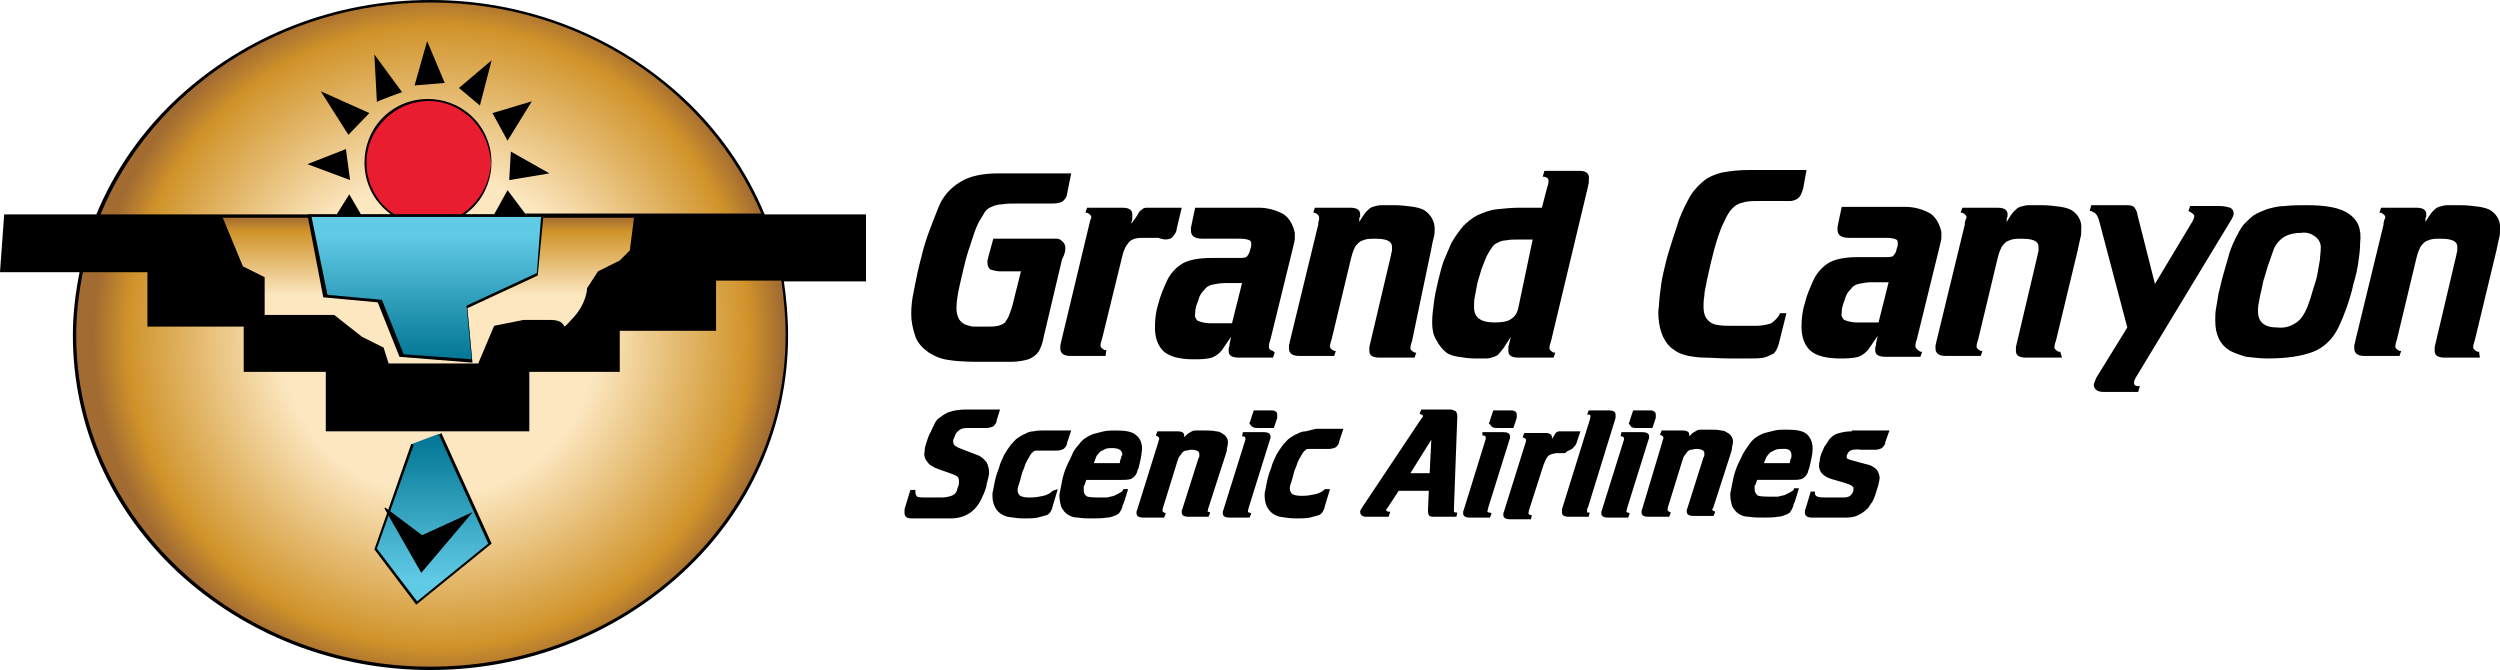 <?xml version="1.0" encoding="utf-8"?>
<!-- Generator: Adobe Illustrator 25.4.1, SVG Export Plug-In . SVG Version: 6.00 Build 0)  -->
<svg version="1.1" id="Layer_1" xmlns="http://www.w3.org/2000/svg" xmlns:xlink="http://www.w3.org/1999/xlink" x="0px" y="0px"
	 viewBox="0 0 298.5 80" style="enable-background:new 0 0 298.5 80;" xml:space="preserve">
<style type="text/css">
	.st0{fill:url(#SVGID_1_);}
	.st1{fill:#EA1C30;}
	.st2{fill:url(#SVGID_00000137125223996736092680000017644110609463340951_);}
	.st3{fill:url(#SVGID_00000115499996578195230970000013263770346853577876_);}
	.st4{fill:url(#SVGID_00000023242385441019389760000010574179387979759263_);}
</style>
<g>
	
		<radialGradient id="SVGID_1_" cx="2178.513" cy="455.266" r="109.659" gradientTransform="matrix(0.376 0 0 0.376 -766.765 -131.029)" gradientUnits="userSpaceOnUse">
		<stop  offset="0.46" style="stop-color:#FCE7C0"/>
		<stop  offset="0.9" style="stop-color:#D0932A"/>
		<stop  offset="1" style="stop-color:#A26B32"/>
	</radialGradient>
	<path class="st0" d="M94,40c0,22-19,39.8-42.5,39.8S8.9,62,8.9,40S28,0.2,51.5,0.2S94,18,94,40z"/>
	<path class="st1" d="M43.6,19.4c0-4.1,3.3-7.5,7.5-7.5c4.1,0,7.5,3.3,7.5,7.5s-3.3,7.5-7.5,7.5l0,0C47,26.9,43.6,23.6,43.6,19.4
		C43.6,19.4,43.6,19.4,43.6,19.4z"/>
	<path d="M60.8,21.5l4.8-0.8L61,18.1L60.8,21.5L60.8,21.5z M51,4.9l-1.5,5.3l3.6-0.3L51,4.9z M48,11l-3.3-4.5l0.3,5.7
		C44.9,12.1,48,11,48,11z M44.1,13.5l-5.8-2.6l3.3,5.2C41.6,16.1,44.1,13.5,44.1,13.5z M41.3,17.8l-4.6,1.8l5.1,1.9L41.3,17.8z
		 M58.7,7.2l-3.9,3.3l2.5,2.1L58.7,7.2z M63.5,12.1l-4.7,1.4l1.8,3.3L63.5,12.1z"/>
	<path d="M103.4,25.6H91.3c-2.2-5.3-5.5-10-9.7-13.9C73.5,4.2,62.8,0,51.4,0S29.3,4.2,21.2,11.7c-4.2,3.9-7.5,8.6-9.7,13.9h-11
		L0,32.5h9.5C9,35,8.7,37.5,8.7,40c0,10.7,4.4,20.7,12.5,28.3C29.3,75.8,40,80,51.4,80s22.1-4.2,30.2-11.7S94.1,50.7,94.1,40
		c0-2.1-0.2-4.3-0.5-6.4h9.8V25.6z M51.4,0.3c18,0,33.3,10.5,39.5,25.2H62.7l-2.1-2.8L59,25.6h-3.5c3.4-2.4,4.2-7.2,1.8-10.6
		s-7.2-4.2-10.6-1.8c-3.4,2.4-4.2,7.2-1.8,10.6c0.5,0.7,1.1,1.3,1.8,1.8h-3.6l-1.4-2.4l-1.5,2.4H12C18.1,10.8,33.5,0.3,51.4,0.3z
		 M55.1,25.6h-8c-3.4-2.2-4.4-6.8-2.1-10.2s6.8-4.4,10.2-2.1c2.1,1.4,3.3,3.7,3.4,6.2C58.5,21.9,57.2,24.2,55.1,25.6z M93.8,40
		c0,21.9-19,39.6-42.4,39.6S9.1,61.8,9.1,40c0-2.5,0.3-5,0.8-7.5h7.7V39h11.5v5.4h9.8v7.1h24.3v-7.1H74v-4.9h11.5v-6h7.8
		C93.6,35.7,93.8,37.8,93.8,40L93.8,40z"/>
	
		<linearGradient id="SVGID_00000069370644479570007200000013450179678934883968_" gradientUnits="userSpaceOnUse" x1="51.174" y1="-157.876" x2="51.174" y2="-175.281" gradientTransform="matrix(1 0 0 1 0 201.2)">
		<stop  offset="0.46" style="stop-color:#FCE7C0"/>
		<stop  offset="0.9" style="stop-color:#D0932A"/>
		<stop  offset="1" style="stop-color:#A26B32"/>
	</linearGradient>
	<path style="fill:url(#SVGID_00000069370644479570007200000013450179678934883968_);" d="M62.5,38.2h3.2c1.2,0,1.5,0.4,1.7,0.8
		c0.3-0.2,0.5-0.5,0.8-0.8c1.9-1.9,1.9-3.8,1.9-3.8v0l0,0l1.3-2l2.6-1.3l1.2-1.2l0.5-3.9H26.6l2.4,5.8l2.6,1.3v4.5h8.3l3.3,2.6
		l2.6,1.3l0.6,1.9h10.7l1.9-4.5L62.5,38.2z"/>
	
		<linearGradient id="SVGID_00000183210766082771481820000010897785947611782575_" gradientUnits="userSpaceOnUse" x1="259.078" y1="-127" x2="259.078" y2="-109.535" gradientTransform="matrix(1 0 0 1 -208.28 152.69)">
		<stop  offset="0.14" style="stop-color:#61CAE5"/>
		<stop  offset="1" style="stop-color:#007593"/>
	</linearGradient>
	<path style="fill:url(#SVGID_00000183210766082771481820000010897785947611782575_);" d="M38.9,35.4l6.5,0.7l2.6,6.5l8.4,0.6
		l-0.6-6.5l8.4-3.9l0.6-7.1H36.8L38.9,35.4z"/>
	
		<linearGradient id="SVGID_00000042698279832945918160000000353947928123947434_" gradientUnits="userSpaceOnUse" x1="259.979" y1="-80.577" x2="259.979" y2="-100.746" gradientTransform="matrix(1 0 0 1 -208.28 152.69)">
		<stop  offset="0.14" style="stop-color:#61CAE5"/>
		<stop  offset="1" style="stop-color:#007593"/>
	</linearGradient>
	<path style="fill:url(#SVGID_00000042698279832945918160000000353947928123947434_);" d="M49.2,53l-4.4,12.5l4.9,6.5l8.7-7.1
		l-6-13.1"/>
	<path d="M36.7,25.6h28.2l-0.7,7.3l-8.4,3.9l0.6,6.5l-8.7-0.7l-2.6-6.5l-6.5-0.6L36.7,25.6z M64.6,25.9H37.2l1.9,9.3l6.5,0.6
		l2.6,6.5l8.1,0.6l-0.6-6.4l8.4-3.9L64.6,25.9z M44.7,65.6L49.1,53l0.3,0.1l-4.4,12.4l4.8,6.3l8.5-6.9l-5.9-13l0.3-0.2l6,13.2
		l-9,7.3L44.7,65.6z"/>
	<path d="M56.3,61.2l-5.9,2.7L46,60.6l-0.1,0.1l4.4,7.7l6.1-7.2L56.3,61.2L56.3,61.2z"/>
	<path d="M139.9,28.4c0.3-0.3,0.6-0.7,0.6-1.1l0.6-2.5H137c-0.2,0-0.3,0-0.5,0.1c-0.1,0.1-0.3,0.2-0.4,0.3c-0.1,0.1-0.2,0.3-0.3,0.5
		l-0.7,1l0-0.2c0.1-0.2,0.1-0.3,0.1-0.5c0-0.1,0-0.2,0-0.4c0-0.4-0.2-0.8-1.2-0.8h-4.2l-0.2,0.6l0.2,0c0.4,0.2,0.5,0.4,0.5,0.5
		c0,0.1,0,0.2-0.1,0.3l-3.5,14.6l-0.1,0.5c0,0.1,0,0.2,0,0.3c0,0.4,0.2,0.9,1.2,0.9h4.2l0.1-0.7l-0.2,0c-0.4-0.2-0.5-0.4-0.5-0.5
		c0-0.3,0.1-0.6,0.2-0.9l2.3-9.4c0.1-0.4,0.2-0.9,0.4-1.3c0.1-0.3,0.3-0.5,0.5-0.8c0.2-0.2,0.4-0.3,0.7-0.4c0.4-0.1,0.7-0.1,1.1-0.1
		h1.7C139.1,28.7,139.6,28.6,139.9,28.4z"/>
	<path d="M127.2,29.6c0-0.4-0.2-0.7-0.5-0.9c-0.1-0.1-0.3-0.2-0.5-0.2c-0.3,0-0.6,0-0.9,0h-6.7l-0.6,2.2c0,0.2-0.1,0.3-0.1,0.4
		c0,0.1,0,0.2,0,0.3c0,0.3,0.1,0.6,0.4,0.8c0.4,0.1,0.7,0.2,1.1,0.2h2.5l-0.9,3.6c-0.1,0.5-0.3,1.1-0.5,1.6
		c-0.1,0.3-0.3,0.6-0.5,0.9c-0.2,0.2-0.5,0.3-0.8,0.4c-0.5,0.1-0.9,0.1-1.4,0.1c-0.7,0-1.2,0-1.5,0c-0.3,0-0.6-0.1-0.9-0.2
		c-0.4-0.1-0.7-0.4-0.9-0.7c-0.2-0.4-0.3-0.8-0.3-1.3c0-0.9,0.2-1.9,0.4-2.8c0.3-1.3,0.6-2.7,1-4c0.2-0.5,0.3-0.9,0.4-1.2
		c0.1-0.3,0.2-0.6,0.3-0.9c0.1-0.3,0.2-0.6,0.3-0.8s0.2-0.5,0.4-0.8c0.2-0.3,0.4-0.7,0.6-1c0.2-0.3,0.5-0.5,0.8-0.6
		c0.4-0.2,0.8-0.3,1.2-0.3c0.6-0.1,1.2-0.1,1.8-0.1h4c0.5,0,0.9,0,1.4-0.2c0.3-0.2,0.6-0.6,0.6-0.9l0.5-2.5h-8.6
		c-1.9,0-3.5,0.3-4.6,1c-1.2,0.7-2.2,1.8-2.7,3.2c-0.4,1-0.8,2-1.2,3.1c-0.4,1.1-0.7,2.3-1,3.5c-0.3,1.2-0.5,2.3-0.7,3.3
		c-0.2,0.9-0.3,1.8-0.3,2.7c0,0.9,0.2,1.8,0.5,2.7c0.3,0.8,0.9,1.4,1.6,1.9c0.8,0.5,1.6,0.8,2.5,0.9c1.3,0.2,2.7,0.2,4,0.2
		c1.4,0,2.5,0,3.3,0c0.7,0,1.4-0.1,2.1-0.3c0.5-0.2,0.9-0.5,1.2-0.9c0.3-0.5,0.5-1.1,0.6-1.7l2.2-9.3
		C127.2,30.2,127.2,29.9,127.2,29.6L127.2,29.6z"/>
	<path d="M188.6,20.4h-4.2l-0.2,0.7l0.2,0c0.4,0.1,0.5,0.3,0.5,0.5c0,0.3-0.1,0.6-0.2,0.9l-0.6,2.3h-2.7c-0.9,0-1.9,0.1-2.8,0.2
		c-0.8,0.1-1.5,0.4-2.2,0.7c-0.6,0.3-1.2,0.8-1.7,1.3c-0.5,0.6-1,1.3-1.4,2c-0.3,0.7-0.6,1.4-0.9,2.1c-0.3,0.8-0.5,1.7-0.7,2.5
		c-0.2,0.9-0.4,1.7-0.5,2.6c-0.1,0.8-0.2,1.5-0.2,2.3c0,0.7,0.1,1.5,0.5,2.1c0.3,0.6,0.7,1.1,1.2,1.5c0.4,0.3,0.9,0.4,1.4,0.5
		c0.7,0.1,1.3,0.2,2,0.2c0.6,0,1.1,0,1.4,0c0.3,0,0.6-0.1,0.9-0.2c0.2-0.1,0.5-0.2,0.6-0.4c0.2-0.2,0.3-0.4,0.5-0.6l0.9-1.4
		l-0.2,0.8c0,0.1-0.1,0.3-0.1,0.5c0,0.1,0,0.2,0,0.4c0,0.4,0.2,0.8,1.2,0.8h4.2l0.2-0.6l-0.2,0c-0.4-0.2-0.5-0.4-0.5-0.5
		c0-0.3,0.1-0.6,0.2-0.9l4.4-18.4c0-0.2,0.1-0.3,0.1-0.5c0-0.1,0-0.2,0-0.3C189.8,20.9,189.6,20.4,188.6,20.4z M181.3,36.7
		c-0.1,0.6-0.4,1.1-0.9,1.4c-0.4,0.3-1.1,0.4-2,0.4c-1.6,0-2.4-0.6-2.4-1.8c0-0.4,0-0.9,0.1-1.3c0.1-0.5,0.2-1.1,0.3-1.6
		c0.2-0.6,0.3-1.1,0.5-1.7c0.2-0.5,0.4-1,0.6-1.5c0.2-0.4,0.4-0.7,0.6-1c0.2-0.3,0.4-0.5,0.7-0.6c0.3-0.2,0.7-0.3,1-0.3
		c0.5-0.1,0.9-0.1,1.4-0.1h1.8L181.3,36.7z"/>
	<path d="M170.9,29.7c0.1-0.6,0.2-1,0.3-1.4c0.1-0.3,0.1-0.6,0.1-1c0-0.8-0.4-1.6-1.1-2.1c-0.4-0.3-0.9-0.4-1.4-0.5
		c-0.8-0.1-1.5-0.2-2.3-0.2c-0.6,0-1.2,0-1.6,0c-0.3,0-0.7,0.1-1,0.2c-0.3,0.1-0.5,0.3-0.7,0.5c-0.2,0.2-0.4,0.5-0.6,0.8l-0.3,0.5
		l0-0.1v-0.2c0-0.1,0-0.3,0.1-0.3c0-0.1,0-0.2,0-0.3c0-0.4-0.2-0.8-1.2-0.8h-4.2l-0.2,0.6l0.2,0c0.4,0.2,0.5,0.4,0.5,0.5
		c0,0.1,0,0.2,0,0.3l-0.1,0.4c0,0.1,0,0.1,0,0.2l-3.4,14c0,0.2-0.1,0.3-0.1,0.5c0,0.1,0,0.2,0,0.3c0,0.4,0.2,0.9,1.2,0.9h4.2
		l0.2-0.6l-0.2,0c-0.4-0.2-0.5-0.4-0.5-0.5c0-0.3,0.1-0.6,0.2-0.9l2.3-9.6c0.1-0.4,0.2-0.8,0.4-1.2c0.1-0.3,0.3-0.5,0.5-0.7
		c0.2-0.2,0.5-0.3,0.8-0.4c0.4-0.1,0.8-0.1,1.2-0.1c2,0,2,0.7,2,1c0,0.1,0,0.3,0,0.4c0,0.2-0.1,0.3-0.1,0.5l-2.5,10.6
		c0,0.1-0.1,0.3-0.1,0.5c0,0.1,0,0.2,0,0.4c0,0.4,0.2,0.8,1.2,0.8h4.2l0.2-0.6l-0.2,0c-0.4-0.2-0.5-0.4-0.5-0.5
		c0-0.3,0.1-0.6,0.2-0.9L170.9,29.7z"/>
	<path d="M153.3,25.6c-0.9-0.5-1.9-0.8-3-0.8h-7.6l-0.4,1.9l-0.1,0.5c0,0.1,0,0.2,0,0.3c0,0.5,0.2,1,1.4,1h4.3c0.4,0,0.9,0,1.3,0.2
		c0.1,0,0.2,0.2,0.2,0.4c0,0.2,0,0.4-0.1,0.6c-0.1,0.3-0.1,0.5-0.2,0.6c-0.1,0.2-0.2,0.3-0.3,0.4c-0.3,0.1-0.5,0.1-0.8,0.1h-3.3
		c-1.5,0-2.6,0.2-3.4,0.6c-0.9,0.5-1.6,1.3-2,2.2c-0.4,0.9-0.8,1.8-1,2.7c-0.3,0.9-0.4,1.9-0.4,2.8c0,1.3,0.4,2.3,1.1,2.9
		s1.9,0.9,3.5,0.9c0.7,0,1.5,0,2.2-0.2c0.5-0.2,0.9-0.5,1.2-0.9l1.1-1.6l-0.2,0.9c0,0.1,0,0.1,0,0.2c-0.1,0.2-0.1,0.4-0.1,0.6
		c0,0.4,0.2,0.8,1.2,0.8h4.1l0.2-0.6l-0.2-0.2c-0.4-0.1-0.5-0.3-0.5-0.5c0-0.3,0.1-0.6,0.2-0.9l2.7-11c0.1-0.5,0.2-0.8,0.2-1
		c0-0.2,0-0.5,0-0.7C154.4,26.9,154,26.1,153.3,25.6z M147.1,38.6h-2.6c-0.5,0-1-0.1-1.5-0.3c-0.2-0.2-0.4-0.5-0.3-0.8v-0.1
		c0-0.6,0.2-1.1,0.4-1.6c0.1-0.5,0.4-0.9,0.7-1.2c0.2-0.3,0.5-0.5,0.9-0.6c0.5-0.1,1-0.2,1.5-0.2h2.1L147.1,38.6z"/>
	<path d="M215.7,20.3h-6.9c-1.1,0-2.1,0.1-3.2,0.3c-0.8,0.2-1.6,0.5-2.3,1.1c-0.7,0.6-1.3,1.3-1.7,2.1c-0.6,1.1-1.1,2.2-1.4,3.3
		c-0.3,0.9-0.6,1.8-0.9,2.8c-0.3,0.9-0.5,1.9-0.7,2.7c-0.2,0.8-0.3,1.7-0.4,2.5c-0.1,0.7-0.1,1.4-0.2,2.1c0,1.9,0.5,3.4,1.5,4.3
		c0.3,0.2,0.5,0.4,0.9,0.6c0.4,0.2,0.8,0.3,1.2,0.4c0.6,0.1,1.3,0.2,1.9,0.2c0.8,0,1.8,0.1,3,0.1h2.4c0.6,0,1.2,0,1.7-0.1
		c0.4-0.1,0.8-0.3,1.2-0.5c0.3-0.3,0.5-0.8,0.6-1.2l0.9-3.6h-0.8l0,0.1c-0.2,0.4-0.6,0.8-1,1.1c-0.6,0.2-1.2,0.3-1.8,0.3h-3.2
		c-0.5,0-0.9,0-1.4-0.1c-0.2,0-0.5-0.1-0.7-0.2c-0.7-0.4-1-1-1-2c0-0.3,0-0.7,0.1-1.3c0-0.6,0.2-1.1,0.3-1.8
		c0.3-1.4,0.6-2.7,0.9-3.8c0.3-1,0.6-2.1,1.1-3.1c0.2-0.4,0.4-0.9,0.7-1.3c0.2-0.3,0.5-0.6,0.8-0.8c0.3-0.2,0.7-0.3,1.1-0.4
		c0.5-0.1,1.1-0.1,1.7-0.1h2.7c0.3,0,0.7,0,1,0c0.2,0,0.5-0.1,0.7-0.2c0.2-0.1,0.4-0.3,0.5-0.5c0.1-0.2,0.2-0.5,0.3-0.8L215.7,20.3z
		"/>
	<path d="M230.5,25.5c-0.9-0.5-1.9-0.8-3-0.8h-7.6l-0.4,1.9l-0.1,0.5c0,0.1,0,0.2,0,0.3c0,0.5,0.2,1,1.4,1h4.3c0.4,0,0.9,0,1.3,0.2
		c0.1,0,0.2,0.2,0.2,0.4c0,0.2,0,0.4-0.1,0.6c-0.1,0.3-0.1,0.5-0.2,0.6c-0.1,0.2-0.2,0.3-0.3,0.4c-0.3,0.1-0.5,0.1-0.8,0.1h-3.3
		c-1.5,0-2.6,0.2-3.4,0.6c-0.9,0.5-1.6,1.3-2,2.2c-0.4,0.9-0.8,1.8-1,2.7c-0.3,0.9-0.4,1.9-0.4,2.8c0,1.3,0.4,2.3,1.1,2.9
		s1.9,0.9,3.5,0.9c0.7,0,1.5,0,2.2-0.2c0.5-0.2,0.9-0.5,1.2-0.9l1.1-1.6l-0.2,0.9c0,0.1,0,0.1,0,0.2c-0.1,0.2-0.1,0.4-0.1,0.6
		c0,0.4,0.2,0.8,1.2,0.8h4.2l0.2-0.6l-0.2,0c-0.5-0.3-0.6-0.5-0.6-0.7h0c0-0.3,0.1-0.6,0.2-0.9l2.7-11c0.1-0.5,0.2-0.8,0.2-1
		c0-0.2,0-0.5,0-0.7C231.6,26.8,231.2,26,230.5,25.5z M224.3,38.5h-2.6c-0.5,0-1-0.1-1.5-0.3c-0.2-0.2-0.4-0.5-0.3-0.8v-0.1
		c0-0.6,0.2-1.1,0.4-1.6c0.1-0.5,0.4-0.9,0.7-1.2c0.2-0.3,0.5-0.5,0.9-0.6c0.5-0.1,1-0.2,1.5-0.2h2.1L224.3,38.5z"/>
	<path d="M254.8,45.7c0-0.2,0.1-0.4,0.2-0.6l11.5-19c0.1-0.2,0.2-0.4,0.2-0.6c0-0.3-0.1-0.5-0.4-0.7c-0.4-0.1-0.8-0.2-1.2-0.2h-3.6
		l-0.2,0.6l0.2,0.1c0.3,0.2,0.5,0.3,0.5,0.5c0,0.2-0.1,0.4-0.2,0.6l-4.5,7.5l-2.1-8.3c0-0.3-0.2-0.6-0.4-0.9c-0.3-0.2-0.6-0.2-1-0.2
		h-4.1l-0.2,0.7l0.2,0c0.2,0.1,0.4,0.2,0.6,0.4c0.2,0.3,0.3,0.6,0.4,1l3.3,12.5l-3.7,6c-0.1,0.2-0.2,0.5-0.3,0.8
		c0,0.4,0.2,0.9,1.2,0.9h4.1l0.2-0.7l-0.2,0C254.9,46.1,254.8,45.9,254.8,45.7L254.8,45.7z"/>
	<path d="M247.5,25.2c-0.4-0.3-0.9-0.4-1.4-0.5c-0.8-0.1-1.5-0.2-2.3-0.2c-0.6,0-1.2,0-1.6,0c-0.3,0-0.7,0.1-1,0.2
		c-0.3,0.1-0.5,0.3-0.7,0.5c-0.2,0.2-0.4,0.5-0.6,0.8l-0.3,0.5l0-0.1v-0.2c0-0.1,0-0.3,0.1-0.3c0-0.1,0-0.2,0-0.3
		c0-0.4-0.2-0.8-1.2-0.8h-4.2l-0.2,0.6l0.2,0c0.4,0.2,0.5,0.4,0.5,0.5c0,0.1,0,0.2-0.1,0.3l-0.1,0.4c0,0.1,0,0.1,0,0.2l-3.4,14
		c0,0.2-0.1,0.3-0.1,0.5c0,0.1,0,0.2,0,0.3c0,0.4,0.2,0.9,1.2,0.9h4.2l0.2-0.6l-0.2,0c-0.4-0.2-0.5-0.4-0.5-0.5
		c0-0.3,0.1-0.6,0.2-0.9l2.3-9.6c0.1-0.4,0.2-0.8,0.4-1.2c0.1-0.3,0.3-0.5,0.5-0.7c0.2-0.2,0.5-0.3,0.8-0.4c0.4-0.1,0.8-0.1,1.2-0.1
		c2,0,2,0.7,2,1c0,0.1,0,0.3,0,0.4c0,0.2-0.1,0.3-0.1,0.5l-2.5,10.6c0,0.1-0.1,0.3-0.1,0.5c0,0.1,0,0.2,0,0.4c0,0.4,0.2,0.8,1.2,0.8
		h4.3L246,42l-0.2,0c-0.4-0.2-0.5-0.4-0.5-0.5c0-0.3,0.1-0.6,0.2-0.9l2.6-10.8c0.1-0.5,0.2-1,0.3-1.4c0.1-0.3,0.1-0.6,0.1-1
		C248.6,26.5,248.2,25.7,247.5,25.2L247.5,25.2z"/>
	<path d="M297.5,25.2c-0.4-0.3-0.9-0.4-1.4-0.5c-0.8-0.1-1.5-0.2-2.3-0.2c-0.6,0-1.2,0-1.6,0c-0.3,0-0.7,0.1-1,0.2
		c-0.3,0.1-0.5,0.3-0.7,0.5c-0.2,0.2-0.4,0.5-0.6,0.8l-0.3,0.5l0-0.1v-0.2c0-0.1,0-0.3,0.1-0.3c0-0.1,0-0.2,0-0.3
		c0-0.4-0.2-0.8-1.2-0.8h-4.2l-0.2,0.6l0.2,0c0.4,0.2,0.5,0.4,0.5,0.5c0,0.1,0,0.2-0.1,0.3l-0.1,0.4c0,0.1,0,0.1,0,0.2l-3.4,14
		c0,0.2-0.1,0.3-0.1,0.5c0,0.1,0,0.2,0,0.3c0,0.4,0.2,0.9,1.2,0.9h4.2l0.2-0.6l-0.2,0c-0.4-0.2-0.5-0.4-0.5-0.5
		c0-0.3,0.1-0.6,0.2-0.9l2.3-9.6c0.1-0.4,0.2-0.8,0.4-1.2c0.1-0.3,0.3-0.5,0.5-0.7c0.2-0.2,0.5-0.3,0.8-0.4c0.4-0.1,0.8-0.1,1.2-0.1
		c2,0,2,0.7,2,1c0,0.1,0,0.3,0,0.4c0,0.2-0.1,0.3-0.1,0.5l-2.5,10.6c0,0.1-0.1,0.3-0.1,0.5c0,0.1,0,0.2,0,0.4c0,0.4,0.2,0.8,1.2,0.8
		h4.2L296,42l-0.2,0c-0.4-0.2-0.5-0.4-0.5-0.5c0-0.3,0.1-0.6,0.2-0.9l2.6-10.8c0.1-0.5,0.2-1,0.3-1.4c0.1-0.3,0.1-0.6,0.1-1
		C298.6,26.5,298.2,25.7,297.5,25.2z"/>
	<path d="M280.4,25.5c-1-0.7-2.7-1-4.9-1c-0.9,0-1.9,0-2.7,0.1c-0.8,0-1.5,0.2-2.2,0.4c-0.5,0.2-1,0.4-1.5,0.7
		c-0.4,0.3-0.8,0.7-1.2,1.1c-0.4,0.5-0.7,1.1-1,1.7c-0.4,0.8-0.7,1.6-0.9,2.4c-0.2,0.7-0.4,1.4-0.6,2.1c-0.2,0.7-0.3,1.3-0.5,2
		c-0.1,0.6-0.2,1.2-0.3,1.8c-0.1,0.5-0.1,1-0.1,1.5c0,1.7,0.6,2.9,1.8,3.6c0.6,0.3,1.2,0.5,1.9,0.7c0.9,0.1,1.7,0.2,2.6,0.2
		c2.3,0,4.1-0.3,5.4-0.8c1.3-0.5,2.4-1.6,3-2.9c0.4-0.8,0.7-1.6,1-2.4c0.3-0.9,0.6-1.8,0.8-2.8c0.3-1,0.5-1.9,0.6-2.7h0
		c0.1-0.7,0.2-1.4,0.2-2.2C282,27.3,281.5,26.2,280.4,25.5z M277,31c-0.1,0.6-0.2,1.2-0.3,1.7c-0.1,0.6-0.3,1.2-0.5,1.8
		c-0.2,0.6-0.3,1.1-0.5,1.6c-0.4,1.2-0.9,2-1.5,2.4c-0.7,0.5-1.5,0.7-2.3,0.6c-1.5,0-2.3-0.6-2.3-2c0-0.5,0.1-1,0.2-1.5
		c0.1-0.6,0.3-1.2,0.4-1.9c0.2-0.7,0.4-1.3,0.6-2c0.2-0.6,0.4-1.1,0.6-1.7c0.2-0.7,0.7-1.3,1.3-1.7c0.7-0.4,1.4-0.5,2.1-0.5
		c0.6-0.1,1.2,0.1,1.7,0.5c0.4,0.3,0.6,0.8,0.6,1.2C277.1,30.2,277,30.6,277,31z"/>
	<path d="M135.7,52c-0.5-0.5-1.4-0.6-2.5-0.6c-0.5,0-1,0-1.4,0.1c-0.4,0.1-0.8,0.2-1.2,0.3c-0.3,0.1-0.7,0.3-1,0.5
		c-0.3,0.2-0.6,0.5-0.8,0.8c-0.3,0.3-0.6,0.7-0.8,1.2c-0.2,0.5-0.5,1-0.7,1.5c-0.2,0.5-0.4,1.1-0.5,1.7c-0.1,0.5-0.2,1-0.3,1.5v0.3
		c0,0.4,0.1,0.8,0.2,1.2c0.2,0.4,0.5,0.8,0.9,1c0.3,0.2,0.7,0.3,1.1,0.3c0.6,0.1,1.1,0.1,1.7,0.1c0.6,0,1.2,0,1.8-0.1
		c0.4,0,0.8-0.2,1.1-0.3c0.1-0.1,0.2-0.1,0.3-0.2c0.1-0.1,0.1-0.2,0.2-0.3c0.1-0.1,0.1-0.3,0.2-0.4c0-0.2,0.1-0.4,0.2-0.6l0.5-1.6
		h-0.6l0,0.1c-0.1,0.2-0.3,0.3-0.5,0.4c-0.2,0.1-0.4,0.2-0.6,0.3c-0.3,0.1-0.5,0.1-0.8,0.2c-0.4,0-0.7,0-1.1,0c-1,0-1.4-0.1-1.4-0.2
		c-0.2-0.1-0.3-0.4-0.3-0.6v-0.1c0-0.1,0-0.2,0-0.3c0-0.1,0-0.2,0.1-0.3l0.2-0.6h4.2c0.4,0,0.7,0,1.1-0.1c0.2-0.1,0.4-0.2,0.6-0.5
		c0.1-0.2,0.2-0.3,0.2-0.5c0.1-0.2,0.2-0.4,0.2-0.6h0c0.1-0.2,0.1-0.5,0.2-0.8c0-0.2,0.1-0.4,0.1-0.7
		C136.5,53.2,136.2,52.4,135.7,52z M133.9,54.4c0,0.1,0,0.3-0.1,0.4c0,0.1-0.1,0.3-0.1,0.5h-3.1c0.1-0.3,0.2-0.5,0.3-0.8
		c0.1-0.2,0.3-0.4,0.5-0.6c0.2-0.1,0.4-0.2,0.6-0.3c0.3-0.1,0.5-0.1,0.8-0.1c1.1,0,1.2,0.5,1.2,0.8V54.4z"/>
	<path d="M194.8,51c0.2,0.1,0.4,0.1,0.6,0.1h1.9l0.4-1.2c0-0.1,0-0.1,0-0.2c0-0.1,0-0.1,0-0.2v0c0-0.2-0.1-0.5-0.7-0.5H195l-0.4,1.2
		c0,0.1,0,0.2-0.1,0.2v0.2C194.6,50.7,194.7,50.9,194.8,51L194.8,51z"/>
	<path d="M144.2,61.1c0,0,0-0.2,0.1-0.5l2-6.2c0.1-0.3,0.2-0.6,0.2-0.8c0-0.2,0.1-0.4,0.1-0.6c0.1-0.5-0.2-1-0.6-1.2
		c-0.3-0.2-0.5-0.3-0.8-0.3c-0.4-0.1-0.9-0.1-1.4-0.1c-0.3,0-0.6,0-0.9,0c-0.2,0-0.4,0-0.6,0.1c-0.2,0.1-0.3,0.2-0.5,0.3
		c-0.1,0.1-0.3,0.3-0.4,0.4c0,0,0-0.1,0-0.2v0c0-0.2-0.1-0.5-0.8-0.5h-2.4l-0.2,0.5l0.2,0.1c0.2,0.1,0.2,0.2,0.2,0.2
		c0,0.1,0,0.1,0,0.2l-0.1,0.2c0,0,0,0.1,0,0.1l-2.5,8c0,0.1-0.1,0.2-0.1,0.3c0,0.1,0,0.1,0,0.2v0c0,0.2,0.1,0.5,0.8,0.5h2.5l0.2-0.5
		l-0.2-0.1c-0.2-0.1-0.2-0.2-0.2-0.2c0,0,0-0.2,0.1-0.5l1.7-5.5c0.1-0.2,0.1-0.4,0.3-0.6c0.1-0.1,0.2-0.3,0.3-0.4
		c0.1-0.1,0.3-0.2,0.4-0.2c0.2,0,0.4-0.1,0.6-0.1c0.7,0,1,0.2,1,0.5v0c0,0.1,0,0.2,0,0.2c0,0.1,0,0.2-0.1,0.3l-1.9,6
		c0,0.1-0.1,0.2-0.1,0.3c0,0.1,0,0.1,0,0.2v0c0,0.2,0.1,0.5,0.8,0.5h2.4l0.2-0.5l-0.2-0.1C144.2,61.2,144.2,61.1,144.2,61.1
		L144.2,61.1z"/>
	<path d="M149,61.1c0-0.2,0.1-0.4,0.1-0.5l2.5-8c0-0.1,0.1-0.2,0.1-0.3c0-0.1,0-0.1,0-0.2v0c0-0.2-0.1-0.5-0.8-0.5h-2.5l-0.1,0.5
		l0.2,0c0.2,0.1,0.2,0.2,0.2,0.2c0,0.1,0,0.1,0,0.2l-2.6,8.3c0,0.1-0.1,0.2-0.1,0.3c0,0.1,0,0.1,0,0.2v0c0,0.2,0.1,0.5,0.8,0.5h2.4
		l0.2-0.5l-0.2-0.1C149,61.2,149,61.1,149,61.1z"/>
	<path d="M178.2,51c0.2,0.1,0.4,0.1,0.6,0.1h1.9l0.4-1.2c0-0.1,0-0.1,0-0.2c0-0.1,0-0.1,0-0.2v0c0-0.2-0.1-0.5-0.7-0.5h-2.1
		l-0.4,1.2c0,0.1,0,0.2-0.1,0.2v0.2C178,50.7,178,50.9,178.2,51L178.2,51z"/>
	<path d="M149.6,51c0.2,0.1,0.4,0.1,0.6,0.1h1.9l0.4-1.2c0-0.1,0-0.1,0-0.2c0-0.1,0-0.1,0-0.2v0c0-0.2-0.1-0.5-0.7-0.5h-2.1
		l-0.4,1.2c0,0.1,0,0.2-0.1,0.2v0.2C149.3,50.7,149.4,50.9,149.6,51L149.6,51z"/>
	<path d="M125.7,58.6c-0.3,0.3-0.7,0.5-1.1,0.6c-0.5,0.1-1,0.2-1.5,0.2c-0.5,0-0.9,0-1.3-0.2c-0.2-0.2-0.3-0.4-0.3-0.7
		c0-0.3,0.1-0.5,0.2-0.8c0.1-0.3,0.2-0.7,0.3-1.1c0.1-0.4,0.3-0.7,0.4-1.1c0.1-0.3,0.3-0.6,0.4-0.8c0.1-0.2,0.2-0.3,0.3-0.5
		c0.1-0.1,0.2-0.2,0.3-0.3c0.1-0.1,0.3-0.1,0.4-0.1c0.2,0,0.4,0,0.6,0h1.8c0.3,0,0.6-0.1,0.8-0.2c0.2-0.2,0.4-0.4,0.4-0.7l0.5-1.5
		h-3.3c-0.4,0-0.8,0-1.2,0.1c-0.3,0-0.7,0.1-1,0.3c-0.3,0.1-0.6,0.3-0.9,0.5c-0.3,0.2-0.5,0.5-0.8,0.8c-0.3,0.4-0.5,0.7-0.8,1.2
		c-0.2,0.5-0.5,1-0.6,1.5c-0.2,0.5-0.4,1.1-0.5,1.6c-0.1,0.5-0.2,1-0.3,1.5v0.3c0,0.7,0.2,1.4,0.7,1.9c0.3,0.3,0.7,0.5,1.1,0.6
		c0.6,0.1,1.3,0.2,1.9,0.2c0.6,0,1.2,0,1.7-0.1c0.4-0.1,0.7-0.2,1.1-0.3c0.4-0.2,0.6-0.6,0.7-1.1l0.6-2L125.7,58.6L125.7,58.6z"/>
	<path d="M116.6,54.3l-1.8-0.7c-0.3-0.1-0.5-0.2-0.8-0.4c-0.1-0.1-0.2-0.3-0.2-0.5c0-0.2,0.1-0.4,0.2-0.6c0.1-0.4,0.4-0.7,0.8-0.9
		c0.3-0.1,0.6-0.1,0.9-0.1h2.1c0.3,0,0.6-0.1,0.8-0.2c0.2-0.2,0.4-0.4,0.4-0.7l0.4-1.3h-4.2c-0.6,0-1.3,0.1-1.9,0.3
		c-0.5,0.2-0.9,0.5-1.3,0.8c-0.2,0.2-0.4,0.5-0.5,0.8c-0.2,0.3-0.3,0.7-0.5,1c-0.2,0.4-0.3,0.8-0.4,1.1c-0.1,0.3-0.2,0.6-0.2,1
		c-0.1,0.4,0,0.9,0.3,1.2c0.1,0.2,0.3,0.4,0.5,0.5c0.3,0.2,0.5,0.3,0.8,0.4l1.7,0.6c0.3,0.1,0.5,0.2,0.7,0.4
		c0.1,0.2,0.1,0.3,0.1,0.5c0,0.2,0,0.4-0.1,0.6c-0.1,0.2-0.1,0.4-0.2,0.6c-0.1,0.2-0.3,0.4-0.6,0.5c-0.3,0.1-0.7,0.2-1.1,0.2h-2.1
		c-0.3,0-0.6,0-0.9-0.1c-0.1-0.1-0.2-0.3-0.2-0.5v-0.3h-0.6l-0.7,2.3c0,0.1,0,0.1,0,0.2c0,0.1,0,0.1,0,0.2v0.1
		c0,0.2,0.1,0.6,0.8,0.6h4.7c1.8,0,3.1-0.9,3.8-2.6c0.1-0.2,0.2-0.4,0.3-0.7c0.1-0.3,0.2-0.5,0.2-0.8c0.1-0.2,0.1-0.5,0.2-0.7
		c0-0.2,0.1-0.4,0.1-0.6c0-0.5-0.1-0.9-0.3-1.3C117.4,54.7,117,54.4,116.6,54.3L116.6,54.3z"/>
	<path d="M215.8,51.9c-0.5-0.5-1.4-0.6-2.5-0.6c-0.5,0-1,0-1.4,0.1c-0.4,0.1-0.8,0.2-1.2,0.3c-0.3,0.1-0.7,0.3-1,0.5
		c-0.3,0.2-0.6,0.5-0.8,0.8c-0.3,0.4-0.5,0.7-0.8,1.2c-0.2,0.5-0.5,1-0.7,1.5c-0.2,0.5-0.4,1.1-0.5,1.7c-0.1,0.5-0.2,1-0.3,1.5v0.3
		c0,0.4,0.1,0.8,0.2,1.2c0.2,0.4,0.5,0.8,0.9,1c0.3,0.2,0.7,0.3,1.1,0.3c0.6,0.1,1.1,0.1,1.7,0.1c0.6,0,1.2,0,1.8-0.1
		c0.4,0,0.8-0.2,1.1-0.3c0.1-0.1,0.2-0.1,0.3-0.2c0.1-0.1,0.1-0.2,0.2-0.3c0.1-0.1,0.1-0.3,0.2-0.4c0-0.2,0.1-0.4,0.2-0.6l0.5-1.6
		h-0.6l0,0.1c-0.1,0.2-0.3,0.3-0.5,0.4c-0.2,0.1-0.4,0.2-0.6,0.3c-0.3,0.1-0.5,0.1-0.8,0.2c-0.4,0-0.7,0-1.1,0c-1,0-1.4-0.1-1.4-0.2
		c-0.2-0.2-0.3-0.4-0.3-0.7c0-0.1,0-0.2,0-0.3c0-0.1,0-0.2,0.1-0.2h0l0.2-0.6h4.2c0.4,0,0.7,0,1.1-0.1c0.2-0.1,0.4-0.2,0.6-0.5
		c0.1-0.2,0.2-0.3,0.2-0.5c0.1-0.2,0.2-0.5,0.2-0.7c0.1-0.2,0.1-0.5,0.2-0.8c0-0.2,0.1-0.4,0.1-0.7
		C216.5,53.1,216.3,52.4,215.8,51.9z M213.9,54.4c0,0.1,0,0.3-0.1,0.4c0,0.1-0.1,0.3-0.1,0.5h-3.1c0.1-0.2,0.2-0.5,0.3-0.7l0,0
		c0.1-0.2,0.3-0.4,0.5-0.6c0.2-0.1,0.4-0.2,0.6-0.3c0.3-0.1,0.5-0.1,0.8-0.1C213.8,53.5,213.9,54,213.9,54.4L213.9,54.4z"/>
	<path d="M194.2,61.1c0-0.2,0.1-0.4,0.1-0.5l2.5-8c0-0.1,0.1-0.2,0.1-0.3c0-0.1,0-0.1,0-0.2v0c0-0.2-0.1-0.5-0.8-0.5h-2.5l-0.1,0.5
		l0.2,0c0.2,0.1,0.2,0.2,0.2,0.2c0,0.1,0,0.1,0,0.2l-2.6,8.3c0,0.1-0.1,0.2-0.1,0.3c0,0.1,0,0.1,0,0.2v0c0,0.2,0.1,0.5,0.8,0.5h2.4
		l0.2-0.5l-0.2-0.1C194.2,61.2,194.2,61.1,194.2,61.1L194.2,61.1z"/>
	<path d="M155.9,51.5c-0.3,0-0.7,0.1-1,0.3c-0.3,0.1-0.6,0.3-0.9,0.5c-0.3,0.2-0.5,0.5-0.8,0.8c-0.3,0.4-0.5,0.7-0.8,1.2
		c-0.2,0.5-0.5,1-0.6,1.5c-0.2,0.5-0.4,1.1-0.5,1.6c-0.1,0.5-0.2,1-0.3,1.5v0.3c0,0.7,0.2,1.4,0.7,1.9c0.3,0.3,0.7,0.5,1.1,0.6
		c0.6,0.1,1.3,0.2,1.9,0.2c0.6,0,1.2,0,1.7-0.1c0.4-0.1,0.7-0.2,1.1-0.3c0.4-0.2,0.6-0.6,0.7-1.1l0.6-2h-0.6l0,0
		c-0.3,0.3-0.7,0.5-1.1,0.6c-0.5,0.1-1,0.2-1.5,0.2c-0.5,0-0.9,0-1.3-0.2c-0.2-0.2-0.3-0.4-0.3-0.7c0-0.3,0.1-0.5,0.2-0.8
		c0.1-0.3,0.2-0.7,0.3-1.1s0.3-0.7,0.4-1.1c0.1-0.3,0.3-0.6,0.4-0.8c0.1-0.2,0.2-0.3,0.3-0.5c0.1-0.1,0.2-0.2,0.3-0.3
		c0.1-0.1,0.3-0.1,0.4-0.1c0.2,0,0.4,0,0.6,0h1.8c0.3,0,0.6-0.1,0.8-0.2c0.2-0.2,0.4-0.4,0.4-0.7l0.5-1.5h-3.3L155.9,51.5z"/>
	<path d="M189.5,61.1c0-0.1,0-0.2,0-0.2c0-0.1,0-0.2,0.1-0.3l3.3-10.7c0-0.1,0-0.1,0-0.2s0-0.1,0-0.2v0c0-0.2-0.1-0.5-0.8-0.5h-2.4
		l-0.2,0.5l0.2,0c0.2,0,0.2,0.1,0.2,0.2v0c0,0,0,0.2-0.1,0.5l-3.3,10.6c0,0.1,0,0.2,0,0.2c0,0.1,0,0.1,0,0.2v0
		c0,0.2,0.1,0.5,0.8,0.5h2.4l0.1-0.5l-0.2,0C189.5,61.2,189.5,61.2,189.5,61.1z"/>
	<path d="M221.1,51.5c-0.6,0-1.2,0.1-1.8,0.3c-0.5,0.2-0.9,0.6-1.1,1c-0.1,0.2-0.3,0.4-0.4,0.6c-0.1,0.2-0.2,0.5-0.3,0.7
		c-0.1,0.3-0.2,0.5-0.2,0.7s-0.1,0.5-0.1,0.6c-0.1,0.9,0.5,1.5,1.5,1.8l1.7,0.5c0.2,0.1,0.4,0.1,0.5,0.2c0.1,0,0.2,0.1,0.3,0.2
		c0,0,0.1,0.1,0.1,0.1v0.2c0,0.1,0,0.3-0.1,0.4c0,0.1-0.1,0.2-0.2,0.3c-0.1,0.1-0.2,0.2-0.3,0.2c-0.2,0.1-0.5,0.1-0.7,0.1H218
		c-0.3,0-0.7,0-1-0.1c-0.2-0.1-0.3-0.2-0.3-0.4l0-0.2h-0.5l-0.6,2c-0.1,0.2-0.1,0.3-0.1,0.5v0c0,0.2,0.1,0.6,0.8,0.6h4.2
		c0.5,0,1-0.1,1.4-0.3c0.4-0.2,0.8-0.5,1.1-0.8c0.2-0.2,0.3-0.5,0.5-0.7c0.2-0.3,0.3-0.6,0.4-0.9c0.2-0.6,0.4-1.2,0.5-1.8
		c0.1-0.4-0.1-0.9-0.3-1.2c-0.4-0.4-0.8-0.6-1.4-0.7l-1.8-0.5c-0.3-0.1-0.4-0.2-0.4-0.2c0-0.1,0-0.1,0-0.2c0-0.1,0-0.2,0.1-0.3
		c0-0.1,0.1-0.2,0.2-0.3c0.1-0.1,0.2-0.1,0.4-0.2c0.3,0,0.6-0.1,0.9,0h1.8c0.3,0,0.6-0.1,0.8-0.2c0.2-0.2,0.4-0.4,0.4-0.7l0.5-1.4
		H221.1z"/>
	<path d="M204.6,60.5l2-6.2c0.1-0.3,0.2-0.6,0.2-0.8c0-0.2,0.1-0.4,0.1-0.6c0.1-0.5-0.2-1-0.6-1.2c-0.3-0.2-0.5-0.3-0.8-0.3
		c-0.4-0.1-0.9-0.1-1.4-0.1c-0.3,0-0.6,0-0.9,0c-0.2,0-0.4,0-0.6,0.1c-0.2,0.1-0.3,0.2-0.5,0.3c-0.1,0.1-0.3,0.3-0.4,0.4
		c0,0,0-0.1,0-0.2v0c0-0.2-0.1-0.5-0.8-0.5h-2.5l-0.2,0.5l0.2,0.1c0.2,0.1,0.2,0.2,0.2,0.2c0,0.1,0,0.1,0,0.2l-0.1,0.2
		c0,0,0,0.1,0,0.1l-2.4,8c0,0.1-0.1,0.2-0.1,0.3c0,0.1,0,0.1,0,0.2v0c0,0.2,0.1,0.5,0.8,0.5h2.5l0.2-0.5l-0.2-0.1
		c-0.2-0.1-0.2-0.2-0.2-0.2c0,0,0-0.2,0.1-0.5l1.7-5.5c0.1-0.2,0.1-0.4,0.3-0.6c0.1-0.1,0.2-0.3,0.3-0.4c0.1-0.1,0.3-0.2,0.4-0.2
		c0.2,0,0.4-0.1,0.6-0.1c0.7,0,1,0.2,1,0.5v0c0,0.1,0,0.2,0,0.2c0,0.1,0,0.2-0.1,0.3l-1.9,6c0,0.1-0.1,0.2-0.1,0.3
		c0,0.1,0,0.1,0,0.2v0c0,0.2,0.1,0.5,0.8,0.5h2.4l0.2-0.5l-0.2-0.1c-0.2-0.1-0.2-0.2-0.2-0.2C204.4,61,204.4,60.9,204.6,60.5
		L204.6,60.5z"/>
	<path d="M174,49.8c0-0.2,0-0.5-0.2-0.7c-0.2-0.1-0.4-0.2-0.6-0.2h-3.5l-0.2,0.5l0.2,0.1c0.1,0,0.1,0.1,0.2,0.1v0.1
		c0,0,0,0.1-0.2,0.3l-7,10.5c-0.1,0.2-0.3,0.4-0.3,0.6v0c0,0.2,0.1,0.6,0.7,0.6h2.7l0.2-0.6l-0.2,0c-0.1,0-0.3-0.1-0.3-0.2
		c0-0.1,0.1-0.2,0.2-0.3l1.3-2h3.6l-0.1,2.3c0,0.2,0,0.4,0.1,0.6c0.1,0.2,0.4,0.2,0.6,0.2h2.7l0.1-0.5l-0.2,0
		c-0.1,0-0.1-0.1-0.2-0.1c0-0.1,0-0.2,0-0.3v-0.1L174,49.8z M170.7,56.5h-2.3l2.5-4L170.7,56.5z"/>
	<path d="M177.6,61.1c0-0.2,0.1-0.4,0.1-0.5l2.5-8c0-0.1,0.1-0.2,0.1-0.3c0-0.1,0-0.1,0-0.2v0c0-0.2-0.1-0.5-0.8-0.5h-2.5L177,52
		l0.2,0c0.2,0.1,0.2,0.2,0.2,0.2c0,0.1,0,0.1,0,0.2l-2.6,8.4c0,0.1-0.1,0.2-0.1,0.3c0,0.1,0,0.1,0,0.2v0c0,0.2,0.1,0.5,0.8,0.5h2.4
		l0.2-0.5l-0.2-0.1C177.6,61.2,177.6,61.1,177.6,61.1z"/>
	<path d="M187.7,53.6c0.2-0.2,0.4-0.4,0.5-0.6l0.5-1.5h-2.5c-0.1,0-0.2,0-0.3,0.1c-0.1,0-0.2,0.1-0.2,0.2c-0.1,0.1-0.1,0.2-0.2,0.3
		l-0.2,0.3c0-0.1,0-0.1,0-0.2v0c0-0.2-0.1-0.5-0.8-0.5H182l-0.2,0.5l0.2,0.1c0.2,0.1,0.2,0.2,0.2,0.2c0,0.1,0,0.1,0,0.2l-2.6,8.3
		c0,0.1-0.1,0.2-0.1,0.3c0,0.1,0,0.1,0,0.2v0c0,0.2,0.1,0.5,0.8,0.5h2.5l0.1-0.5l-0.2,0c-0.2-0.1-0.2-0.2-0.2-0.2v0
		c0,0,0-0.2,0.1-0.5l1.7-5.3c0.1-0.2,0.2-0.5,0.3-0.7c0.1-0.2,0.2-0.3,0.3-0.4c0.1-0.1,0.3-0.1,0.4-0.2c0.2,0,0.4-0.1,0.6-0.1h1
		C187.1,53.8,187.4,53.8,187.7,53.6L187.7,53.6z"/>
</g>
</svg>
